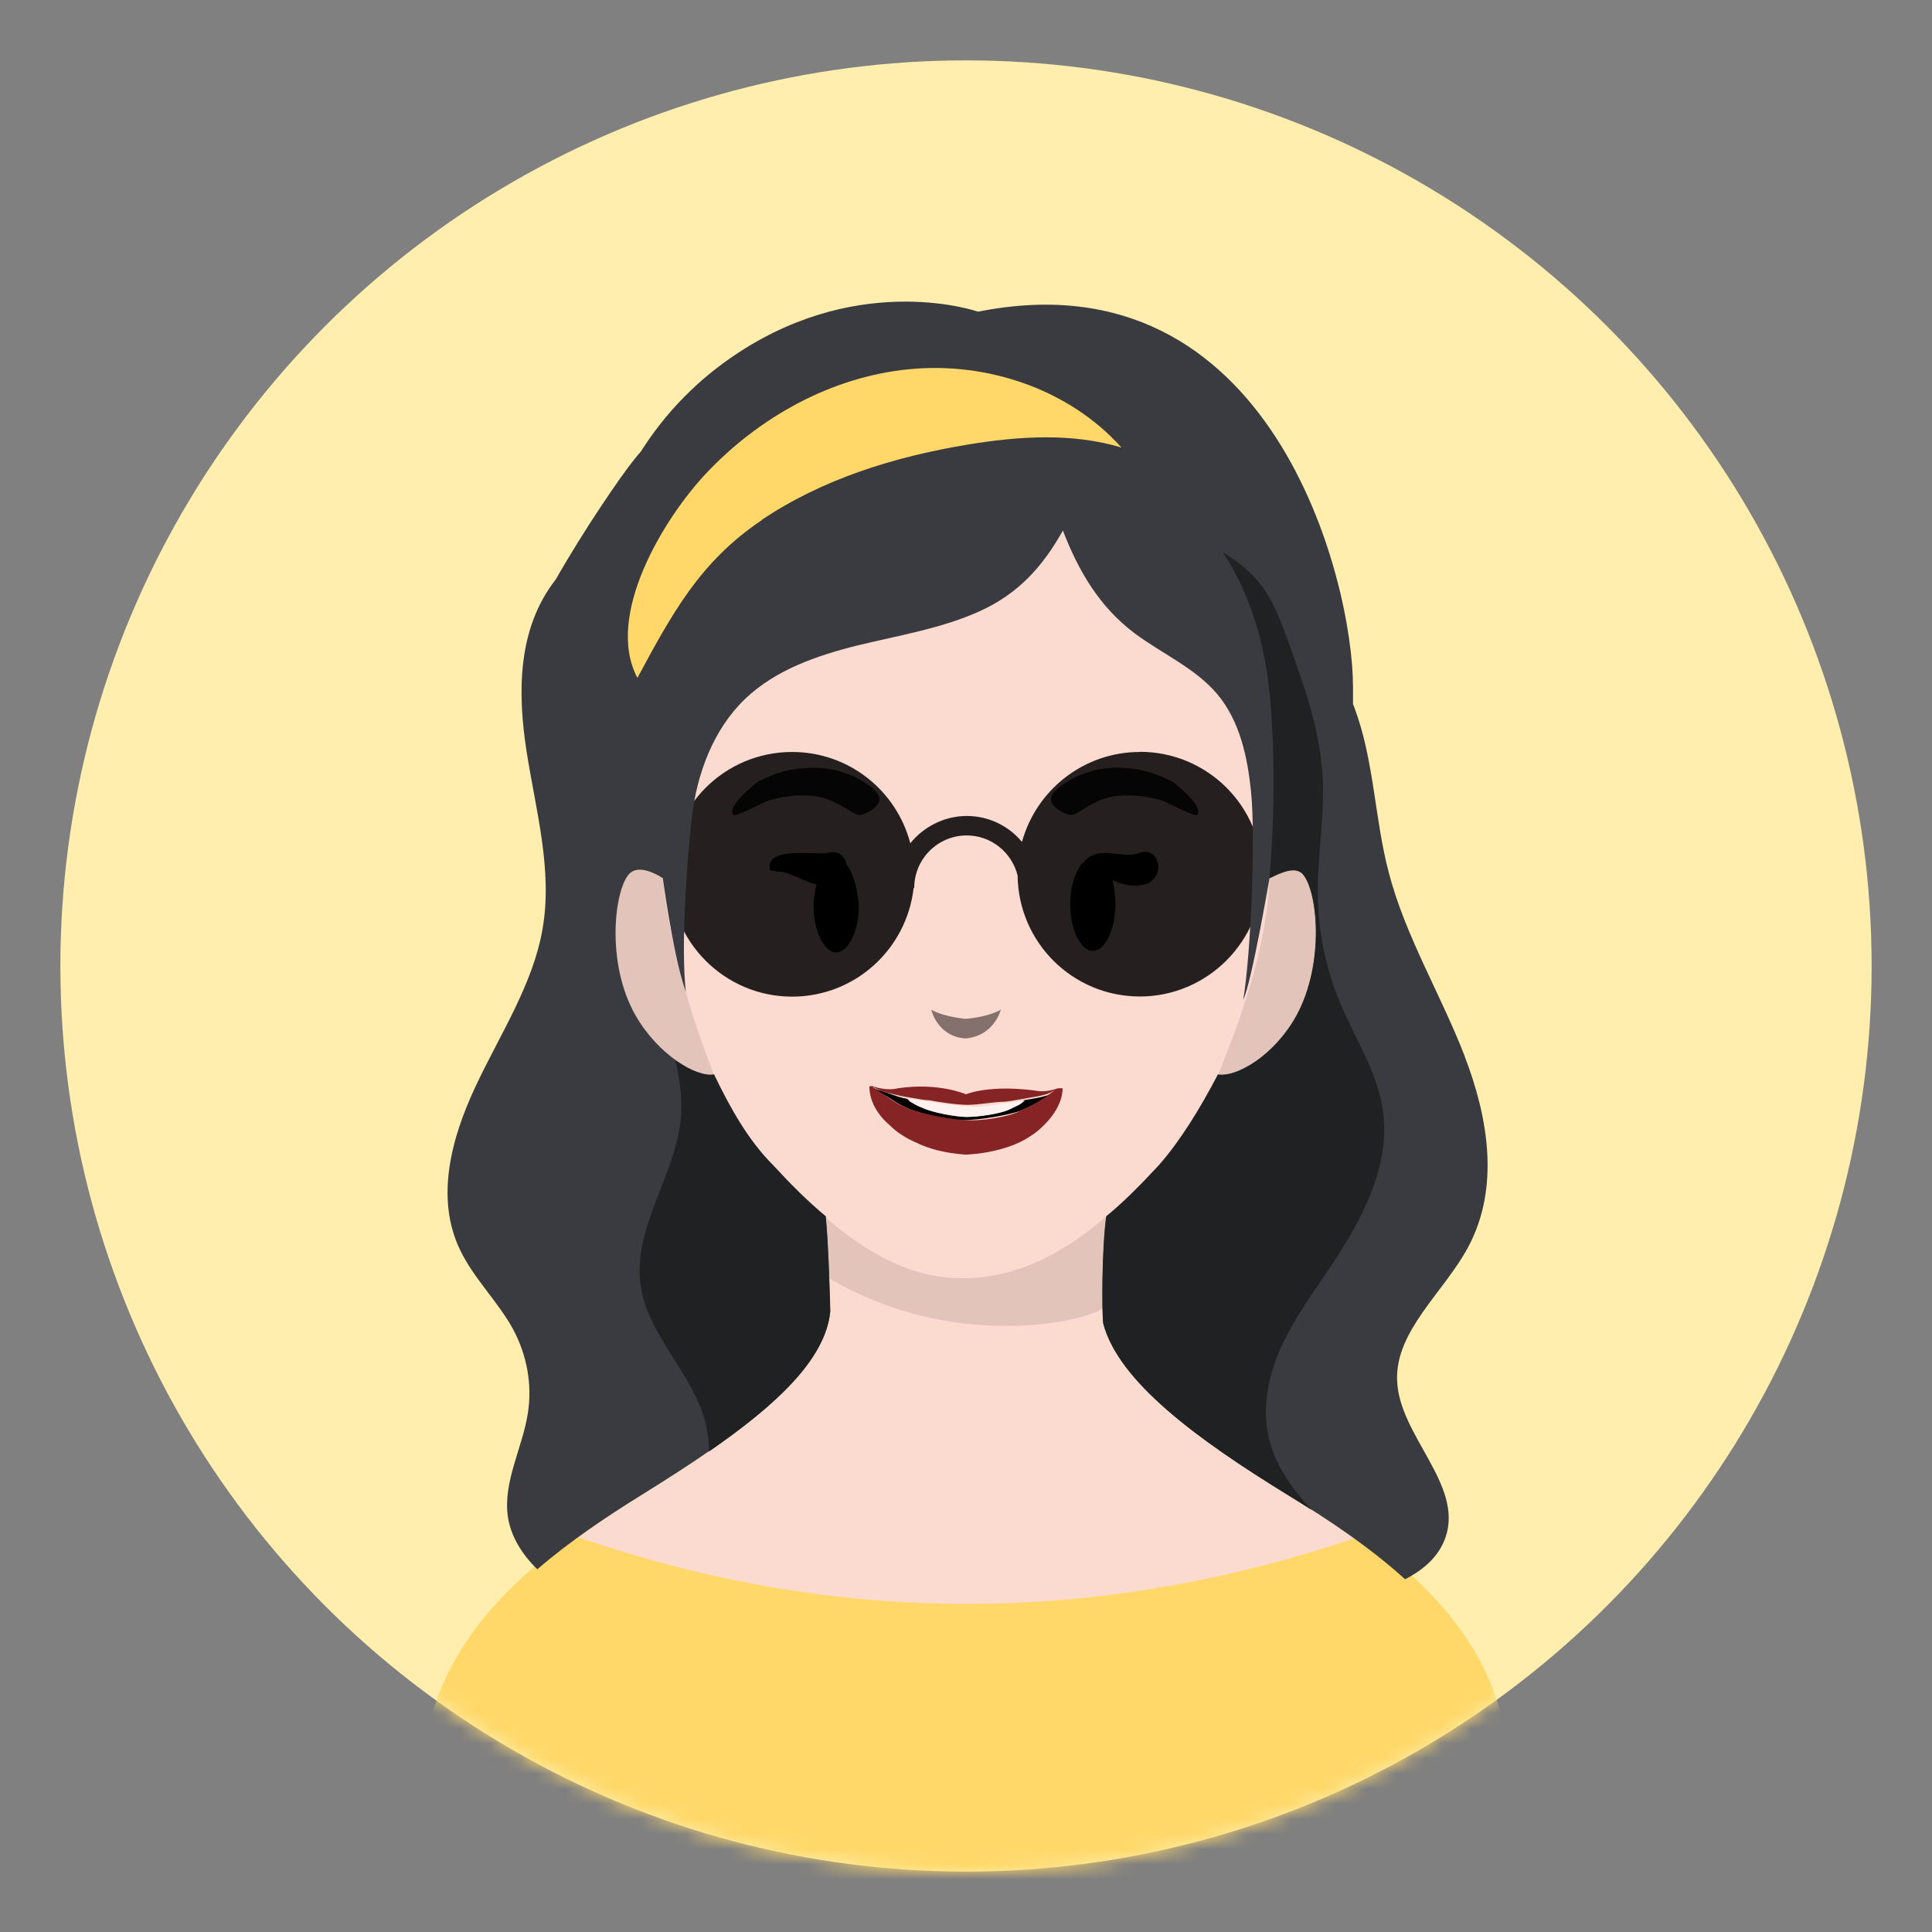 <?xml version="1.0" encoding="utf-8"?><!DOCTYPE svg PUBLIC "-//W3C//DTD SVG 1.1//EN" "http://www.w3.org/Graphics/SVG/1.1/DTD/svg11.dtd"><svg viewBox="0 0 128 128" xmlns="http://www.w3.org/2000/svg" xmlns:xlink="http://www.w3.org/1999/xlink"><rect x="0" y="0" width="128" height="128" fill="#808080" stroke="none"/><desc>Created with https://github.com/gomig/avatar</desc><defs></defs><circle fill="#ffeead" cx="64" cy="64" r="60"/><mask id="mask-2ef9cb99-b1c1-4c42-b39f-1026e71a1fb4"><path fill="white" d="M0,0V64H4c0,33.14,26.86,60,60,60s60-26.86,60-60h4V0H0Z"/></mask><g mask="url(#mask-2ef9cb99-b1c1-4c42-b39f-1026e71a1fb4)">
<g>
	<path fill="#fbdad0" d="M99.6,116.1c-1.1-8.1-7.5-12.9-14.2-17-6.2-3.8-11.3-7.6-12.3-11.4-.1-.7-.1-5,.2-7.1,1.1-.9,2.2-2,3.5-3.4,1.4-1.6,2.7-3.7,3.9-6,1.2,.2,3.7-1.2,5.2-3.9,1.9-3.5,1.4-8.3,.4-9.4-.5-.5-1.4-.1-2.2,.3,.3-3.5,.4-7.2,.1-11.3-1-14.3-11.3-18.2-20.2-18.2s-19,3.9-20.2,18.2c-.3,4.1-.3,7.8,.1,11.3-.8-.5-1.7-.8-2.2-.3-1,1-1.6,5.9,.4,9.4,1.5,2.6,4,4.1,5.2,3.9,1.1,2.3,2.3,4.4,3.9,6,1.2,1.3,2.3,2.4,3.5,3.4,.2,1.9,.3,6.3,.3,6.3-.4,4.1-5.8,8-12.4,12.1s-13,8.9-14.2,17c-1.1,8.1-1.4,12-1.4,12H101c0,.1-.2-3.8-1.4-11.9Z" />
	<path fill="#84706d" d="M64,67.5s-1.4-.1-2.3-.6c0,0,.4,1.8,2.3,1.9,1.9-.2,2.3-1.9,2.3-1.9-.9,.5-2.3,.6-2.3,.6Z" />
	<path fill="#84706d" opacity="0.2" d="M43.9,58.2c-.8-.5-1.7-.8-2.2-.3-1,1-1.6,5.9,.4,9.4,1.5,2.6,4,4.1,5.2,3.9-1.69-4.35-2.93-8.68-3.4-13Z" />
	<path fill="#84706d" opacity="0.2" d="M84.1,58.2c-.16,4.14-1.55,8.52-3.4,13,1.2,.2,3.7-1.2,5.2-3.9,1.9-3.5,1.4-8.3,.4-9.4-.5-.5-1.4-.1-2.2,.3Z" />
	<path fill="#84706d" opacity="0.2" d="M73.05,86.64c-.03-1.59,.02-4.45,.25-6.05-3.7,3.2-6.9,4.1-9.5,4.1s-5.44-.89-9.09-4.01c0,0,0,0,0,0,.1,1.02,.18,2.68,.23,4.02,9.07,5.28,18.12,2.44,18.11,1.93Z" />
</g><path fill="#ffd869" d="M90.26,101.74c-17.48,6.01-34.9,6.05-52.26,0-4.86,3.55-8.97,7.89-9.89,14.16-1.1,8.2-1.4,12.1-1.4,12.1H101.3c0-.1-.2-4-1.4-12.2-.84-6.27-4.79-10.56-9.64-14.06Z" />
<g>
	<path d="M56.1,57.3c-0.1-0.5-0.5-1-1.2-0.8c-0.7,0.2-4.2-0.5-3.9,1.1c0,0.1,0.2,0.1,0.3,0.1c0.2,0.1,0.4,0,0.7,0.1
	c0.3,0.1,0.5,0.2,0.8,0.3c0.4,0.2,0.9,0.4,1.3,0.5c-0.1,0.4-0.2,0.9-0.2,1.4c0,1.7,0.7,3.1,1.5,3.1s1.5-1.4,1.5-3.1
	C56.8,58.8,56.5,57.8,56.1,57.3z"/>
	<path d="M75.5,56.5c-1,0.4-2.2-0.3-3.2,0.2c-0.1,0-0.5,0.4-0.7,0.6c-0.4,0.6-0.7,1.5-0.7,2.6c0,1.7,0.7,3.1,1.5,3.1
	c0.8,0,1.5-1.4,1.5-3.1c0-0.6-0.1-1.2-0.2-1.6c0.1,0,0.1,0.1,0.2,0.1c0.7,0.3,1.5,0.4,2.2,0.1C77.2,57.9,76.8,56.1,75.5,56.5z"/>
</g>
<g>
	<path fill="#202123" d="M56.5,51.4c-0.1,0-0.2-0.1-0.3-0.1c-1-0.4-1.9-0.5-3.1-0.4c-1.1,0.1-1.9,0.4-2.9,0.9
	c-0.4,0.3-2.1,1.7-1.6,2.2c0.2,0.1,1.9-0.8,2.4-1c0.8-0.2,1.4-0.3,2.2-0.3c0.8,0,1.3,0.1,2,0.4c0,0,0.1,0.1,0.2,0.1
	c1.4,0.7,1.3,1.1,2.3,0.5C59.1,52.8,57.6,52,56.5,51.4z"/>
	<path fill="#202123" d="M71.4,51.4c0.1,0,0.2-0.1,0.3-0.1c1-0.4,1.9-0.5,3.1-0.4c1.1,0.1,1.9,0.4,2.9,0.9c0.4,0.3,2.1,1.7,1.6,2.2
	c-0.2,0.1-1.9-0.8-2.4-1c-0.8-0.2-1.4-0.3-2.2-0.3c-0.8,0-1.3,0.1-2,0.4c0,0-0.1,0.1-0.2,0.1c-1.4,0.7-1.3,1.1-2.3,0.5
	C68.8,52.8,70.3,52,71.4,51.4z"/>
</g>
<g>
	<path d="M60.3,73.5c0.8,0.3,2.8,0.8,3.7,0.7c0.9,0,2.7-0.3,3.6-0.6c1.2-0.5,1.6-0.9,2.2-1.2c0.1,0,0.2-0.1,0.2-0.1
	l0,0l0,0c-0.2,0.1-0.4,0.2-0.7,0.3c-0.3,0.1-0.9,0.2-1.5,0.3c-0.3,0.3-0.3,0.3-1,0.6C66.2,73.8,64.7,74,64,74
	c-0.7,0-2.3-0.3-2.9-0.6c-0.5-0.2-0.4-0.2-0.8-0.4c-0.1-0.1-0.1-0.1-0.2-0.2c-0.6-0.1-1.3-0.4-1.6-0.5c-0.4-0.1-0.6-0.2-0.8-0.3
	c0.2,0.2,0.5,0.3,0.6,0.4C59,72.7,59.3,73.1,60.3,73.5L60.3,73.5z"/>
	<path fill="#FEF2F0" d="M60.4,73c0.3,0.2,0.2,0.2,0.8,0.4c0.6,0.3,2.2,0.6,2.9,0.6c0.7,0,2.2-0.2,2.8-0.5c0.6-0.3,0.7-0.3,1-0.6
	c-0.6,0.1-1.1,0.2-1.4,0.2c-0.5,0.1-1.7,0.3-2.3,0.2c-0.7,0-2-0.2-2.5-0.3c-0.3,0-0.8-0.1-1.4-0.2C60.3,72.9,60.3,73,60.4,73
	L60.4,73z"/>
	<path fill="#852325" d="M70.1,72.1c-0.6,0.2-0.9,0.2-1.2,0.2c-3.3-0.5-4.9,0.2-4.9,0.2s-1.8-0.8-4.5-0.4c-0.4,0.1-0.9,0.1-1.6-0.1
	c-0.1-0.1-0.4,0-0.3,0c0,0.4,0.1,1.5,1.4,2.6c0.4,0.4,1,0.8,1.7,1.1l0,0c0.8,0.4,1.9,0.7,3.3,0.8c1.7-0.1,3-0.5,3.9-1
	c0.5-0.3,0.8-0.5,1.1-0.8c1.2-1.1,1.4-2.1,1.4-2.6C70.5,72.1,70.2,72.1,70.1,72.1z M67.6,73.6C66.8,74,65,74.3,64,74.2
	c-0.9,0-2.9-0.4-3.7-0.7c-1-0.4-1.3-0.7-1.9-1.1c-0.1-0.1-0.4-0.2-0.6-0.4l0,0c0.2,0.1,0.4,0.2,0.7,0.3c0.3,0.1,1,0.3,1.7,0.4
	c0.6,0.1,1.1,0.2,1.4,0.2c0.5,0.1,1.8,0.3,2.5,0.3c0.7,0,1.8-0.2,2.3-0.2c0.3,0,0.8-0.1,1.4-0.2s1.2-0.2,1.5-0.3
	c0.3-0.1,0.5-0.2,0.6-0.3l0,0l0,0l0,0l-0.1,0.1C69.2,72.7,68.8,73.1,67.6,73.6z"/>
</g><path opacity="0.85" d="M75.52,49.82c-3.73,0-6.87,2.53-7.81,5.96-.87-1.05-2.19-1.72-3.66-1.72s-2.86,.71-3.74,1.81c-.91-3.48-4.06-6.05-7.83-6.05-4.48,0-8.1,3.63-8.1,8.1s3.63,8.11,8.1,8.11c4.17,0,7.59-3.15,8.05-7.2h.04c0-1.92,1.56-3.48,3.48-3.48,1.63,0,3,1.14,3.37,2.66,.05,4.43,3.65,8.01,8.1,8.01s8.11-3.63,8.11-8.11-3.63-8.1-8.11-8.1Z" />
<g>
	<path fill="#3a3b40" d="M97.05,70c-1.58-4.1-3.94-7.97-5.04-12.19-.95-3.61-.96-7.39-2.27-10.91-.03-.09-.07-.17-.1-.26,0-.39,0-.77,0-1.15,0-6.98-5.33-28.74-24.84-24.84,0,0-7.6-2.67-15.81,2.67-2.8,1.82-4.93,4.07-6.52,6.58-.15,.17-.3,.35-.45,.54-.87,1.07-3.31,4.63-5.2,7.95-2.55,3.25-2.54,7.51-1.93,11.41,.61,3.9,1.73,7.83,1.06,11.72-.63,3.69-2.82,7-4.44,10.45-1.62,3.45-2.68,7.41-1.03,10.84,.89,1.87,2.51,3.42,3.51,5.25,.93,1.73,1.28,3.69,.98,5.58-.36,2.31-1.66,4.54-1.32,6.86,.2,1.3,.93,2.48,1.95,3.47,2.14-1.85,4.56-3.47,7.01-4.99,6.6-4.1,12-8,12.4-12.1,0,0-.1-4.4-.3-6.3-1.2-1-2.3-2.1-3.5-3.4-1.6-1.6-2.8-3.7-3.9-6-1.2,.2-3.7-1.3-5.2-3.9-2-3.5-1.4-8.4-.4-9.4,.5-.5,1.4-.2,2.2,.3-.1-.83,.64,5.1,1.53,7.52-.34-2.92,.06-8.59,.39-11.51,.34-2.92,1.42-5.86,3.54-7.89,2.02-1.93,4.78-2.88,7.49-3.55,2.72-.66,5.52-1.11,8.06-2.26,2.57-1.17,4.17-2.97,5.5-5.34,1.03,2.67,2.4,5.03,4.73,6.79,1.82,1.37,4.02,2.3,5.49,4.04,1.51,1.79,2.02,4.21,2.25,6.53,.3,3.01-.02,10.73-.52,13.72,.55-1.11,1.74-8.06,1.74-8.06,.8-.4,1.69-.79,2.18-.29,1,1.1,1.5,5.9-.4,9.4-1.5,2.7-4,4.1-5.2,3.9-1.2,2.3-2.5,4.4-3.9,6-1.3,1.4-2.4,2.5-3.5,3.4-.3,2.1-.3,6.4-.2,7.1,1,3.8,6.1,7.6,12.3,11.4,2.73,1.67,5.41,3.47,7.7,5.55,1.25-.64,2.24-1.52,2.67-2.75,1.24-3.52-3.11-6.79-3.2-10.47-.09-3.27,3.11-5.81,4.7-8.77,2.11-3.92,1.36-8.55-.22-12.65Z" />
	<path fill="#ffd869" d="M50.46,34.45c4.04-2.72,8.81-4.19,13.62-4.99,3.39-.56,6.92-.8,10.22,.19-3.46-3.86-8.89-5.69-14.04-5.19-5.15,.49-9.98,3.17-13.52,6.95-2.73,2.91-6.7,9.37-4.51,13.5,2.26-4.18,4.11-7.68,8.24-10.45Z" />
	<path fill="#202123" d="M55,86.9s-.1-4.4-.3-6.3c-1.2-1-2.3-2.1-3.5-3.4-1.6-1.6-2.8-3.7-3.9-6-.62,.1-1.57-.25-2.56-.96,.27,1.18,.46,2.36,.39,3.57-.24,3.91-3.24,7.46-2.69,11.34,.48,3.39,3.55,5.9,4.33,9.24,.14,.6,.2,1.19,.2,1.78,4.47-3.09,7.72-6.12,8.03-9.26Z" />
	<path fill="#202123" d="M84.2,46.9c.3,4.1,.2,7.8-.1,11.3,.8-.4,1.7-.8,2.2-.3,1,1.1,1.5,5.9-.4,9.4-1.5,2.7-4,4.1-5.2,3.9-1.2,2.3-2.5,4.4-3.9,6-1.3,1.4-2.4,2.5-3.5,3.4-.3,2.1-.3,6.4-.2,7.1,1,3.8,6.1,7.6,12.3,11.4,.5,.31,1,.62,1.5,.94-2.08-2.25-3.56-4.68-2.85-8.27,.56-2.81,2.31-5.21,3.92-7.58,2.15-3.17,4.19-6.83,3.65-10.62-.36-2.55-1.85-4.77-2.84-7.14-.93-2.23-1.43-4.63-1.47-7.05-.04-2.68,.48-5.36,.31-8.04-.18-3.01-1.21-5.89-2.23-8.72-.51-1.42-1.04-2.88-1.99-4.05-.66-.81-1.5-1.44-2.39-1.99,1.72,2.61,2.89,5.99,3.19,10.33Z" />
</g></g></svg>